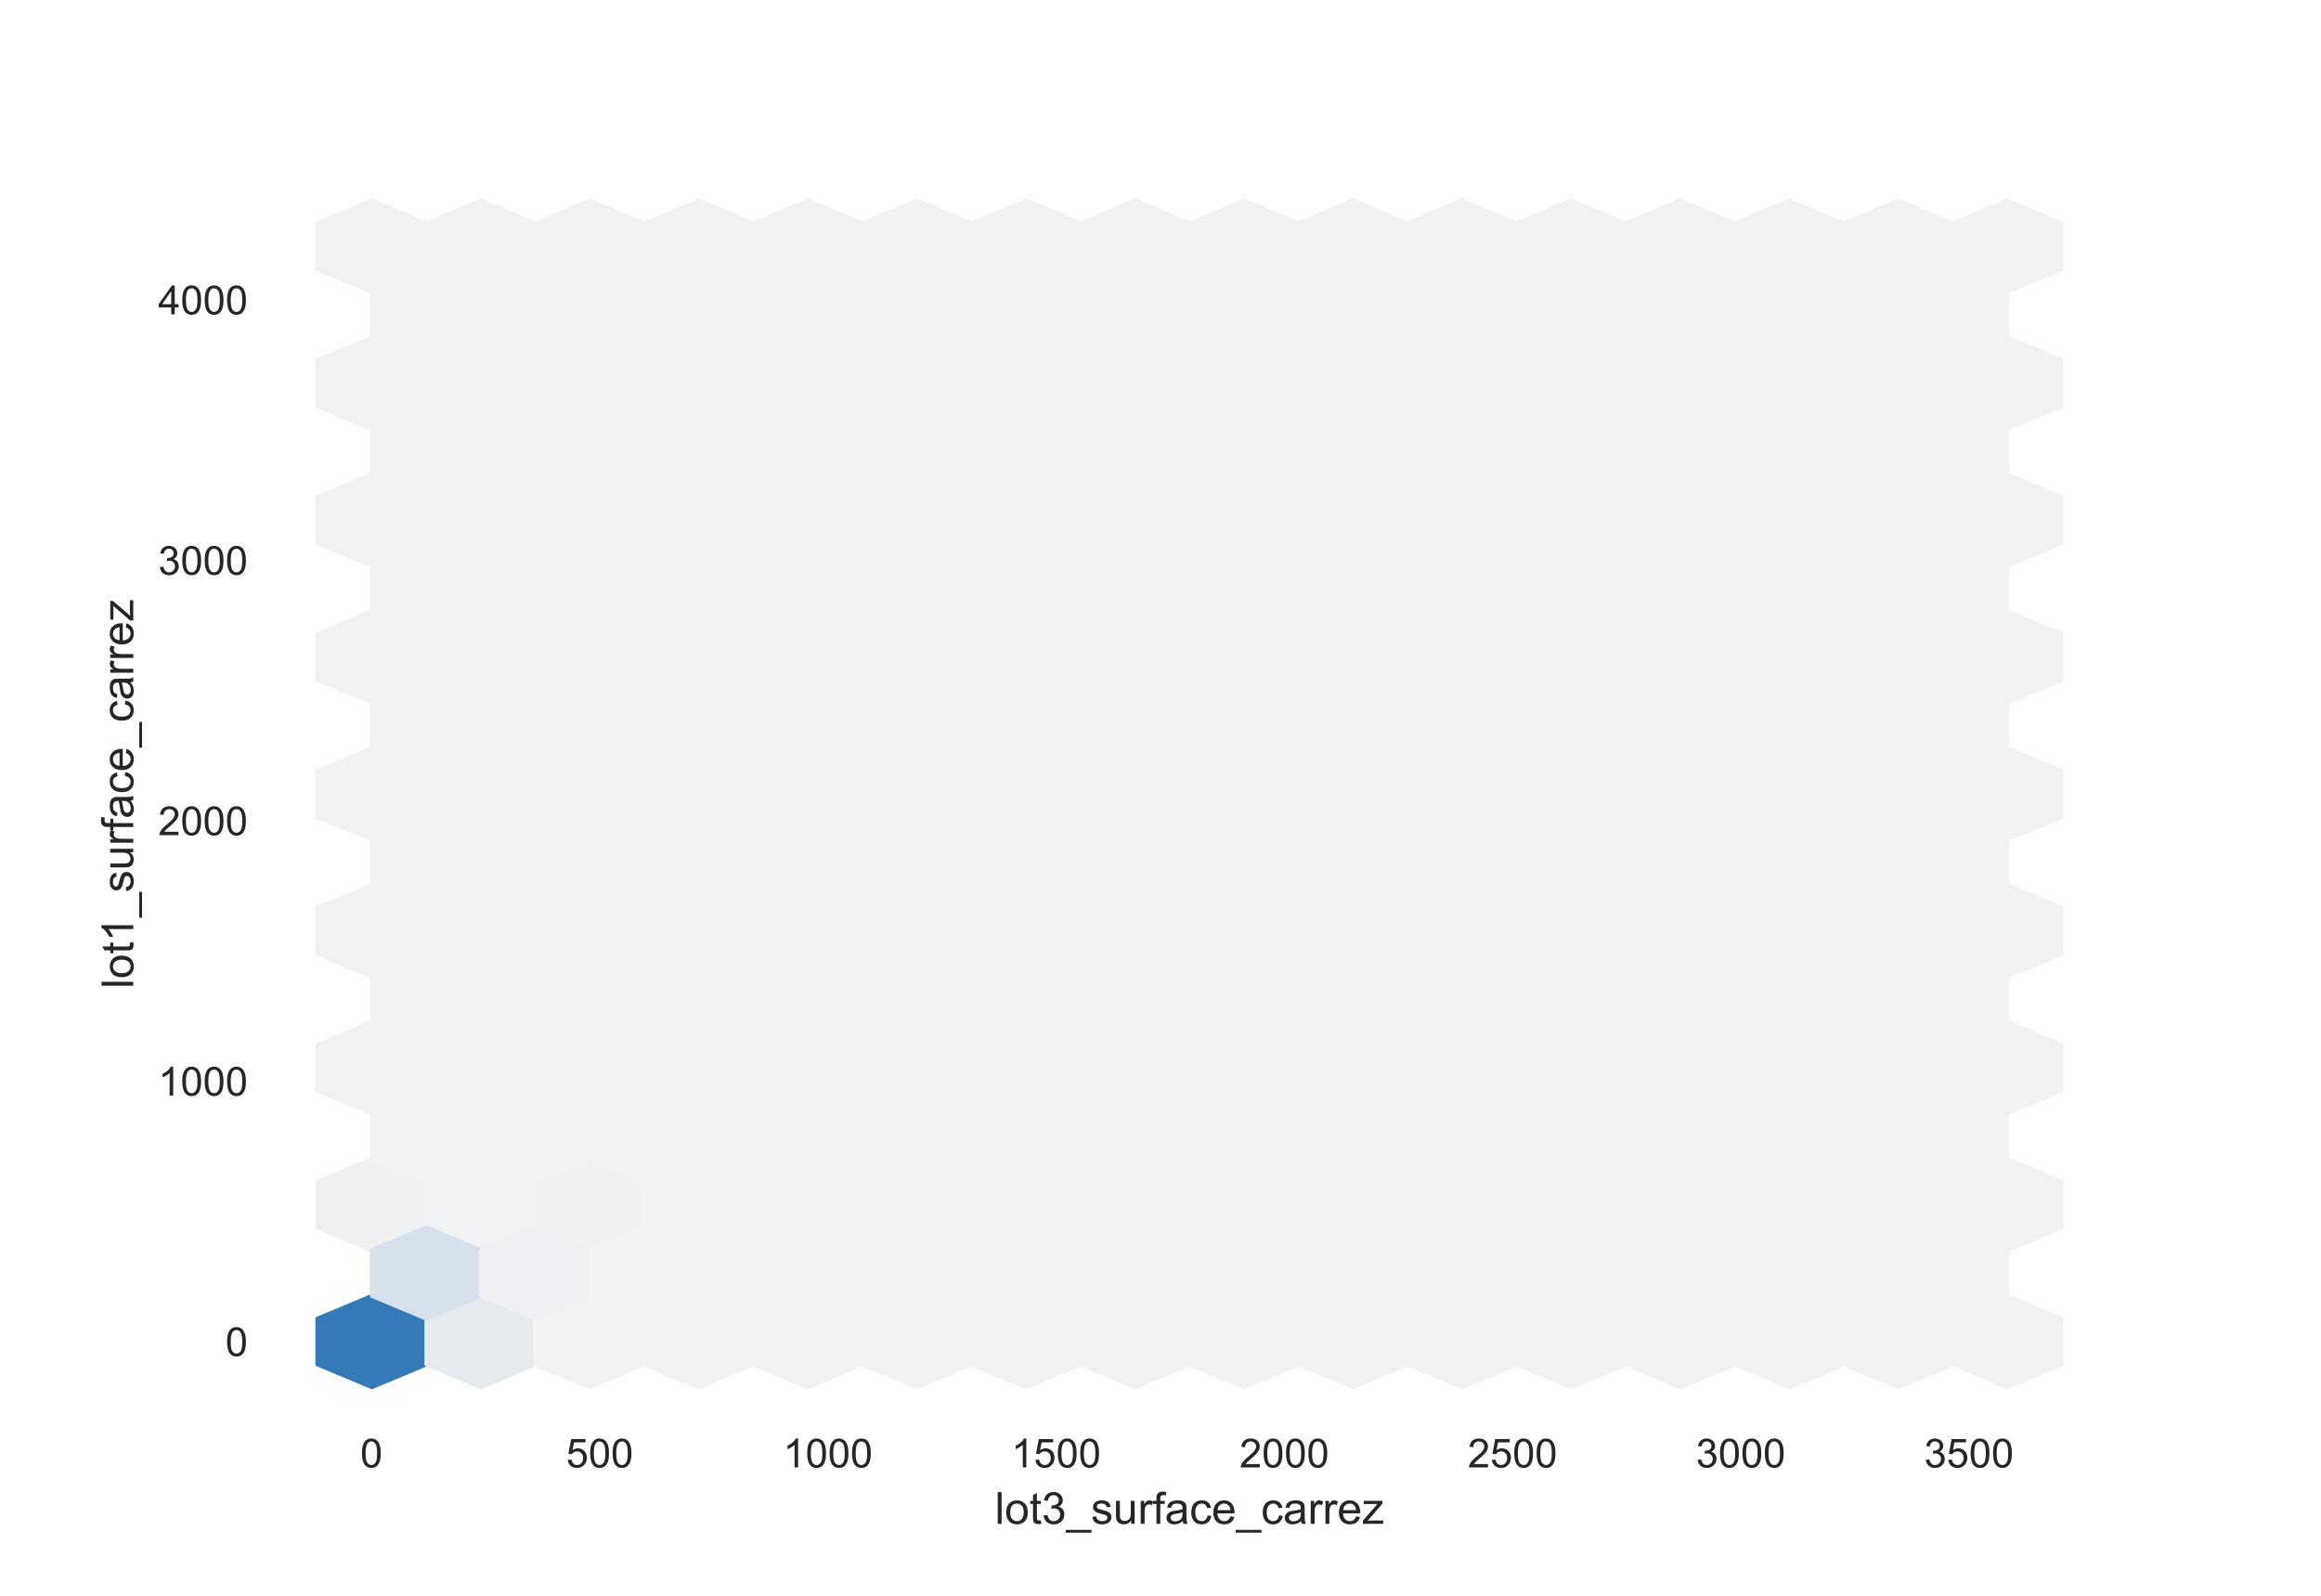 <?xml version="1.0" encoding="utf-8" standalone="no"?>
<!DOCTYPE svg PUBLIC "-//W3C//DTD SVG 1.1//EN"
  "http://www.w3.org/Graphics/SVG/1.1/DTD/svg11.dtd">
<!-- Created with matplotlib (https://matplotlib.org/) -->
<svg height="396pt" version="1.1" viewBox="0 0 576 396" width="576pt" xmlns="http://www.w3.org/2000/svg" xmlns:xlink="http://www.w3.org/1999/xlink">
 <defs>
  <style type="text/css">*{stroke-linecap:butt;stroke-linejoin:round;}</style>
 </defs>
 <g id="figure_1">
  <g id="patch_1">
   <path d="M 0 396 
L 576 396 
L 576 0 
L 0 0 
z
" style="fill:#ffffff;"/>
  </g>
  <g id="axes_1">
   <g id="patch_2">
    <path d="M 72 346.5 
L 518.4 346.5 
L 518.4 47.52 
L 72 47.52 
z
" style="fill:#ffffff;"/>
   </g>
   <g id="matplotlib.axis_1">
    <g id="xtick_1">
     <g id="text_1">
      <!-- 0 -->
      <g style="fill:#262626;" transform="translate(89.414 364.158)scale(0.1 -0.1)">
       <defs>
        <path d="M 4.156 35.297 
Q 4.156 48 6.766 55.734 
Q 9.375 63.484 14.516 67.672 
Q 19.672 71.875 27.484 71.875 
Q 33.25 71.875 37.594 69.547 
Q 41.938 67.234 44.766 62.859 
Q 47.609 58.5 49.219 52.219 
Q 50.828 45.953 50.828 35.297 
Q 50.828 22.703 48.234 14.969 
Q 45.656 7.234 40.5 3 
Q 35.359 -1.219 27.484 -1.219 
Q 17.141 -1.219 11.234 6.203 
Q 4.156 15.141 4.156 35.297 
z
M 13.188 35.297 
Q 13.188 17.672 17.312 11.828 
Q 21.438 6 27.484 6 
Q 33.547 6 37.672 11.859 
Q 41.797 17.719 41.797 35.297 
Q 41.797 52.984 37.672 58.781 
Q 33.547 64.594 27.391 64.594 
Q 21.344 64.594 17.719 59.469 
Q 13.188 52.938 13.188 35.297 
z
" id="ArialMT-48"/>
       </defs>
       <use xlink:href="#ArialMT-48"/>
      </g>
     </g>
    </g>
    <g id="xtick_2">
     <g id="text_2">
      <!-- 500 -->
      <g style="fill:#262626;" transform="translate(140.488 364.158)scale(0.1 -0.1)">
       <defs>
        <path d="M 4.156 18.75 
L 13.375 19.531 
Q 14.406 12.797 18.141 9.391 
Q 21.875 6 27.156 6 
Q 33.5 6 37.891 10.781 
Q 42.281 15.578 42.281 23.484 
Q 42.281 31 38.062 35.344 
Q 33.844 39.703 27 39.703 
Q 22.75 39.703 19.328 37.766 
Q 15.922 35.844 13.969 32.766 
L 5.719 33.844 
L 12.641 70.609 
L 48.25 70.609 
L 48.25 62.203 
L 19.672 62.203 
L 15.828 42.969 
Q 22.266 47.469 29.344 47.469 
Q 38.719 47.469 45.156 40.969 
Q 51.609 34.469 51.609 24.266 
Q 51.609 14.547 45.953 7.469 
Q 39.062 -1.219 27.156 -1.219 
Q 17.391 -1.219 11.203 4.25 
Q 5.031 9.719 4.156 18.75 
z
" id="ArialMT-53"/>
       </defs>
       <use xlink:href="#ArialMT-53"/>
       <use x="55.615" xlink:href="#ArialMT-48"/>
       <use x="111.23" xlink:href="#ArialMT-48"/>
      </g>
     </g>
    </g>
    <g id="xtick_3">
     <g id="text_3">
      <!-- 1000 -->
      <g style="fill:#262626;" transform="translate(194.342 364.158)scale(0.1 -0.1)">
       <defs>
        <path d="M 37.25 0 
L 28.469 0 
L 28.469 56 
Q 25.297 52.984 20.141 49.953 
Q 14.984 46.922 10.891 45.406 
L 10.891 53.906 
Q 18.266 57.375 23.781 62.297 
Q 29.297 67.234 31.594 71.875 
L 37.25 71.875 
z
" id="ArialMT-49"/>
       </defs>
       <use xlink:href="#ArialMT-49"/>
       <use x="55.615" xlink:href="#ArialMT-48"/>
       <use x="111.23" xlink:href="#ArialMT-48"/>
       <use x="166.846" xlink:href="#ArialMT-48"/>
      </g>
     </g>
    </g>
    <g id="xtick_4">
     <g id="text_4">
      <!-- 1500 -->
      <g style="fill:#262626;" transform="translate(250.976 364.158)scale(0.1 -0.1)">
       <use xlink:href="#ArialMT-49"/>
       <use x="55.615" xlink:href="#ArialMT-53"/>
       <use x="111.23" xlink:href="#ArialMT-48"/>
       <use x="166.846" xlink:href="#ArialMT-48"/>
      </g>
     </g>
    </g>
    <g id="xtick_5">
     <g id="text_5">
      <!-- 2000 -->
      <g style="fill:#262626;" transform="translate(307.61 364.158)scale(0.1 -0.1)">
       <defs>
        <path d="M 50.344 8.453 
L 50.344 0 
L 3.031 0 
Q 2.938 3.172 4.047 6.109 
Q 5.859 10.938 9.828 15.625 
Q 13.812 20.312 21.344 26.469 
Q 33.016 36.031 37.109 41.625 
Q 41.219 47.219 41.219 52.203 
Q 41.219 57.422 37.469 61 
Q 33.734 64.594 27.734 64.594 
Q 21.391 64.594 17.578 60.781 
Q 13.766 56.984 13.719 50.25 
L 4.688 51.172 
Q 5.609 61.281 11.656 66.578 
Q 17.719 71.875 27.938 71.875 
Q 38.234 71.875 44.234 66.156 
Q 50.25 60.453 50.25 52 
Q 50.25 47.703 48.484 43.547 
Q 46.734 39.406 42.656 34.812 
Q 38.578 30.219 29.109 22.219 
Q 21.188 15.578 18.938 13.203 
Q 16.703 10.844 15.234 8.453 
z
" id="ArialMT-50"/>
       </defs>
       <use xlink:href="#ArialMT-50"/>
       <use x="55.615" xlink:href="#ArialMT-48"/>
       <use x="111.23" xlink:href="#ArialMT-48"/>
       <use x="166.846" xlink:href="#ArialMT-48"/>
      </g>
     </g>
    </g>
    <g id="xtick_6">
     <g id="text_6">
      <!-- 2500 -->
      <g style="fill:#262626;" transform="translate(364.245 364.158)scale(0.1 -0.1)">
       <use xlink:href="#ArialMT-50"/>
       <use x="55.615" xlink:href="#ArialMT-53"/>
       <use x="111.23" xlink:href="#ArialMT-48"/>
       <use x="166.846" xlink:href="#ArialMT-48"/>
      </g>
     </g>
    </g>
    <g id="xtick_7">
     <g id="text_7">
      <!-- 3000 -->
      <g style="fill:#262626;" transform="translate(420.879 364.158)scale(0.1 -0.1)">
       <defs>
        <path d="M 4.203 18.891 
L 12.984 20.062 
Q 14.5 12.594 18.141 9.297 
Q 21.781 6 27 6 
Q 33.203 6 37.469 10.297 
Q 41.75 14.594 41.75 20.953 
Q 41.75 27 37.797 30.922 
Q 33.844 34.859 27.734 34.859 
Q 25.25 34.859 21.531 33.891 
L 22.516 41.609 
Q 23.391 41.5 23.922 41.5 
Q 29.547 41.5 34.031 44.422 
Q 38.531 47.359 38.531 53.469 
Q 38.531 58.297 35.25 61.469 
Q 31.984 64.656 26.812 64.656 
Q 21.688 64.656 18.266 61.422 
Q 14.844 58.203 13.875 51.766 
L 5.078 53.328 
Q 6.688 62.156 12.391 67.016 
Q 18.109 71.875 26.609 71.875 
Q 32.469 71.875 37.391 69.359 
Q 42.328 66.844 44.938 62.5 
Q 47.562 58.156 47.562 53.266 
Q 47.562 48.641 45.062 44.828 
Q 42.578 41.016 37.703 38.766 
Q 44.047 37.312 47.562 32.688 
Q 51.078 28.078 51.078 21.141 
Q 51.078 11.766 44.234 5.25 
Q 37.406 -1.266 26.953 -1.266 
Q 17.531 -1.266 11.297 4.344 
Q 5.078 9.969 4.203 18.891 
z
" id="ArialMT-51"/>
       </defs>
       <use xlink:href="#ArialMT-51"/>
       <use x="55.615" xlink:href="#ArialMT-48"/>
       <use x="111.23" xlink:href="#ArialMT-48"/>
       <use x="166.846" xlink:href="#ArialMT-48"/>
      </g>
     </g>
    </g>
    <g id="xtick_8">
     <g id="text_8">
      <!-- 3500 -->
      <g style="fill:#262626;" transform="translate(477.513 364.158)scale(0.1 -0.1)">
       <use xlink:href="#ArialMT-51"/>
       <use x="55.615" xlink:href="#ArialMT-53"/>
       <use x="111.23" xlink:href="#ArialMT-48"/>
       <use x="166.846" xlink:href="#ArialMT-48"/>
      </g>
     </g>
    </g>
    <g id="text_9">
     <!-- lot3_surface_carrez -->
     <g style="fill:#262626;" transform="translate(246.901 378.153)scale(0.11 -0.11)">
      <defs>
       <path d="M 6.391 0 
L 6.391 71.578 
L 15.188 71.578 
L 15.188 0 
z
" id="ArialMT-108"/>
       <path d="M 3.328 25.922 
Q 3.328 40.328 11.328 47.266 
Q 18.016 53.031 27.641 53.031 
Q 38.328 53.031 45.109 46.016 
Q 51.906 39.016 51.906 26.656 
Q 51.906 16.656 48.906 10.906 
Q 45.906 5.172 40.156 2 
Q 34.422 -1.172 27.641 -1.172 
Q 16.75 -1.172 10.031 5.812 
Q 3.328 12.797 3.328 25.922 
z
M 12.359 25.922 
Q 12.359 15.969 16.703 11.016 
Q 21.047 6.062 27.641 6.062 
Q 34.188 6.062 38.531 11.031 
Q 42.875 16.016 42.875 26.219 
Q 42.875 35.844 38.5 40.797 
Q 34.125 45.75 27.641 45.75 
Q 21.047 45.75 16.703 40.812 
Q 12.359 35.891 12.359 25.922 
z
" id="ArialMT-111"/>
       <path d="M 25.781 7.859 
L 27.047 0.094 
Q 23.344 -0.688 20.406 -0.688 
Q 15.625 -0.688 12.984 0.828 
Q 10.359 2.344 9.281 4.812 
Q 8.203 7.281 8.203 15.188 
L 8.203 45.016 
L 1.766 45.016 
L 1.766 51.859 
L 8.203 51.859 
L 8.203 64.703 
L 16.938 69.969 
L 16.938 51.859 
L 25.781 51.859 
L 25.781 45.016 
L 16.938 45.016 
L 16.938 14.703 
Q 16.938 10.938 17.406 9.859 
Q 17.875 8.797 18.922 8.156 
Q 19.969 7.516 21.922 7.516 
Q 23.391 7.516 25.781 7.859 
z
" id="ArialMT-116"/>
       <path d="M -1.516 -19.875 
L -1.516 -13.531 
L 56.734 -13.531 
L 56.734 -19.875 
z
" id="ArialMT-95"/>
       <path d="M 3.078 15.484 
L 11.766 16.844 
Q 12.5 11.625 15.844 8.844 
Q 19.188 6.062 25.203 6.062 
Q 31.25 6.062 34.172 8.516 
Q 37.109 10.984 37.109 14.312 
Q 37.109 17.281 34.516 19 
Q 32.719 20.172 25.531 21.969 
Q 15.875 24.422 12.141 26.203 
Q 8.406 27.984 6.469 31.125 
Q 4.547 34.281 4.547 38.094 
Q 4.547 41.547 6.125 44.5 
Q 7.719 47.469 10.453 49.422 
Q 12.5 50.922 16.031 51.969 
Q 19.578 53.031 23.641 53.031 
Q 29.734 53.031 34.344 51.266 
Q 38.969 49.516 41.156 46.5 
Q 43.359 43.5 44.188 38.484 
L 35.594 37.312 
Q 35.016 41.312 32.203 43.547 
Q 29.391 45.797 24.266 45.797 
Q 18.219 45.797 15.625 43.797 
Q 13.031 41.797 13.031 39.109 
Q 13.031 37.406 14.109 36.031 
Q 15.188 34.625 17.484 33.688 
Q 18.797 33.203 25.25 31.453 
Q 34.578 28.953 38.25 27.359 
Q 41.938 25.781 44.031 22.75 
Q 46.141 19.734 46.141 15.234 
Q 46.141 10.844 43.578 6.953 
Q 41.016 3.078 36.172 0.953 
Q 31.344 -1.172 25.25 -1.172 
Q 15.141 -1.172 9.844 3.031 
Q 4.547 7.234 3.078 15.484 
z
" id="ArialMT-115"/>
       <path d="M 40.578 0 
L 40.578 7.625 
Q 34.516 -1.172 24.125 -1.172 
Q 19.531 -1.172 15.547 0.578 
Q 11.578 2.344 9.641 5 
Q 7.719 7.672 6.938 11.531 
Q 6.391 14.109 6.391 19.734 
L 6.391 51.859 
L 15.188 51.859 
L 15.188 23.094 
Q 15.188 16.219 15.719 13.812 
Q 16.547 10.359 19.234 8.375 
Q 21.922 6.391 25.875 6.391 
Q 29.828 6.391 33.297 8.422 
Q 36.766 10.453 38.203 13.938 
Q 39.656 17.438 39.656 24.078 
L 39.656 51.859 
L 48.438 51.859 
L 48.438 0 
z
" id="ArialMT-117"/>
       <path d="M 6.5 0 
L 6.5 51.859 
L 14.406 51.859 
L 14.406 44 
Q 17.438 49.516 20 51.266 
Q 22.562 53.031 25.641 53.031 
Q 30.078 53.031 34.672 50.203 
L 31.641 42.047 
Q 28.422 43.953 25.203 43.953 
Q 22.312 43.953 20.016 42.219 
Q 17.719 40.484 16.75 37.406 
Q 15.281 32.719 15.281 27.156 
L 15.281 0 
z
" id="ArialMT-114"/>
       <path d="M 8.688 0 
L 8.688 45.016 
L 0.922 45.016 
L 0.922 51.859 
L 8.688 51.859 
L 8.688 57.375 
Q 8.688 62.594 9.625 65.141 
Q 10.891 68.562 14.078 70.672 
Q 17.281 72.797 23.047 72.797 
Q 26.766 72.797 31.25 71.922 
L 29.938 64.266 
Q 27.203 64.75 24.75 64.75 
Q 20.75 64.75 19.094 63.031 
Q 17.438 61.328 17.438 56.641 
L 17.438 51.859 
L 27.547 51.859 
L 27.547 45.016 
L 17.438 45.016 
L 17.438 0 
z
" id="ArialMT-102"/>
       <path d="M 40.438 6.391 
Q 35.547 2.25 31.031 0.531 
Q 26.516 -1.172 21.344 -1.172 
Q 12.797 -1.172 8.203 3 
Q 3.609 7.172 3.609 13.672 
Q 3.609 17.484 5.344 20.625 
Q 7.078 23.781 9.891 25.688 
Q 12.703 27.594 16.219 28.562 
Q 18.797 29.25 24.031 29.891 
Q 34.672 31.156 39.703 32.906 
Q 39.75 34.719 39.75 35.203 
Q 39.75 40.578 37.25 42.781 
Q 33.891 45.75 27.25 45.75 
Q 21.047 45.75 18.094 43.578 
Q 15.141 41.406 13.719 35.891 
L 5.125 37.062 
Q 6.297 42.578 8.984 45.969 
Q 11.672 49.359 16.75 51.188 
Q 21.828 53.031 28.516 53.031 
Q 35.156 53.031 39.297 51.469 
Q 43.453 49.906 45.406 47.531 
Q 47.359 45.172 48.141 41.547 
Q 48.578 39.312 48.578 33.453 
L 48.578 21.734 
Q 48.578 9.469 49.141 6.219 
Q 49.703 2.984 51.375 0 
L 42.188 0 
Q 40.828 2.734 40.438 6.391 
z
M 39.703 26.031 
Q 34.906 24.078 25.344 22.703 
Q 19.922 21.922 17.672 20.938 
Q 15.438 19.969 14.203 18.094 
Q 12.984 16.219 12.984 13.922 
Q 12.984 10.406 15.641 8.062 
Q 18.312 5.719 23.438 5.719 
Q 28.516 5.719 32.469 7.938 
Q 36.422 10.156 38.281 14.016 
Q 39.703 17 39.703 22.797 
z
" id="ArialMT-97"/>
       <path d="M 40.438 19 
L 49.078 17.875 
Q 47.656 8.938 41.812 3.875 
Q 35.984 -1.172 27.484 -1.172 
Q 16.844 -1.172 10.375 5.781 
Q 3.906 12.75 3.906 25.734 
Q 3.906 34.125 6.688 40.422 
Q 9.469 46.734 15.156 49.875 
Q 20.844 53.031 27.547 53.031 
Q 35.984 53.031 41.359 48.75 
Q 46.734 44.484 48.25 36.625 
L 39.703 35.297 
Q 38.484 40.531 35.375 43.156 
Q 32.281 45.797 27.875 45.797 
Q 21.234 45.797 17.078 41.031 
Q 12.938 36.281 12.938 25.984 
Q 12.938 15.531 16.938 10.797 
Q 20.953 6.062 27.391 6.062 
Q 32.562 6.062 36.031 9.234 
Q 39.5 12.406 40.438 19 
z
" id="ArialMT-99"/>
       <path d="M 42.094 16.703 
L 51.172 15.578 
Q 49.031 7.625 43.219 3.219 
Q 37.406 -1.172 28.375 -1.172 
Q 17 -1.172 10.328 5.828 
Q 3.656 12.844 3.656 25.484 
Q 3.656 38.578 10.391 45.797 
Q 17.141 53.031 27.875 53.031 
Q 38.281 53.031 44.875 45.953 
Q 51.469 38.875 51.469 26.031 
Q 51.469 25.25 51.422 23.688 
L 12.75 23.688 
Q 13.234 15.141 17.578 10.594 
Q 21.922 6.062 28.422 6.062 
Q 33.25 6.062 36.672 8.594 
Q 40.094 11.141 42.094 16.703 
z
M 13.234 30.906 
L 42.188 30.906 
Q 41.609 37.453 38.875 40.719 
Q 34.672 45.797 27.984 45.797 
Q 21.922 45.797 17.797 41.75 
Q 13.672 37.703 13.234 30.906 
z
" id="ArialMT-101"/>
       <path d="M 1.953 0 
L 1.953 7.125 
L 34.969 45.016 
Q 29.344 44.734 25.047 44.734 
L 3.906 44.734 
L 3.906 51.859 
L 46.297 51.859 
L 46.297 46.047 
L 18.219 13.141 
L 12.797 7.125 
Q 18.703 7.562 23.875 7.562 
L 47.859 7.562 
L 47.859 0 
z
" id="ArialMT-122"/>
      </defs>
      <use xlink:href="#ArialMT-108"/>
      <use x="22.217" xlink:href="#ArialMT-111"/>
      <use x="77.832" xlink:href="#ArialMT-116"/>
      <use x="105.615" xlink:href="#ArialMT-51"/>
      <use x="161.23" xlink:href="#ArialMT-95"/>
      <use x="216.846" xlink:href="#ArialMT-115"/>
      <use x="266.846" xlink:href="#ArialMT-117"/>
      <use x="322.461" xlink:href="#ArialMT-114"/>
      <use x="355.762" xlink:href="#ArialMT-102"/>
      <use x="383.545" xlink:href="#ArialMT-97"/>
      <use x="439.16" xlink:href="#ArialMT-99"/>
      <use x="489.16" xlink:href="#ArialMT-101"/>
      <use x="544.775" xlink:href="#ArialMT-95"/>
      <use x="600.391" xlink:href="#ArialMT-99"/>
      <use x="650.391" xlink:href="#ArialMT-97"/>
      <use x="706.006" xlink:href="#ArialMT-114"/>
      <use x="739.307" xlink:href="#ArialMT-114"/>
      <use x="772.607" xlink:href="#ArialMT-101"/>
      <use x="828.223" xlink:href="#ArialMT-122"/>
     </g>
    </g>
   </g>
   <g id="matplotlib.axis_2">
    <g id="ytick_1">
     <g id="text_10">
      <!-- 0 -->
      <g style="fill:#262626;" transform="translate(55.939 336.512)scale(0.1 -0.1)">
       <use xlink:href="#ArialMT-48"/>
      </g>
     </g>
    </g>
    <g id="ytick_2">
     <g id="text_11">
      <!-- 1000 -->
      <g style="fill:#262626;" transform="translate(39.256 271.885)scale(0.1 -0.1)">
       <use xlink:href="#ArialMT-49"/>
       <use x="55.615" xlink:href="#ArialMT-48"/>
       <use x="111.23" xlink:href="#ArialMT-48"/>
       <use x="166.846" xlink:href="#ArialMT-48"/>
      </g>
     </g>
    </g>
    <g id="ytick_3">
     <g id="text_12">
      <!-- 2000 -->
      <g style="fill:#262626;" transform="translate(39.256 207.257)scale(0.1 -0.1)">
       <use xlink:href="#ArialMT-50"/>
       <use x="55.615" xlink:href="#ArialMT-48"/>
       <use x="111.23" xlink:href="#ArialMT-48"/>
       <use x="166.846" xlink:href="#ArialMT-48"/>
      </g>
     </g>
    </g>
    <g id="ytick_4">
     <g id="text_13">
      <!-- 3000 -->
      <g style="fill:#262626;" transform="translate(39.256 142.63)scale(0.1 -0.1)">
       <use xlink:href="#ArialMT-51"/>
       <use x="55.615" xlink:href="#ArialMT-48"/>
       <use x="111.23" xlink:href="#ArialMT-48"/>
       <use x="166.846" xlink:href="#ArialMT-48"/>
      </g>
     </g>
    </g>
    <g id="ytick_5">
     <g id="text_14">
      <!-- 4000 -->
      <g style="fill:#262626;" transform="translate(39.256 78.002)scale(0.1 -0.1)">
       <defs>
        <path d="M 32.328 0 
L 32.328 17.141 
L 1.266 17.141 
L 1.266 25.203 
L 33.938 71.578 
L 41.109 71.578 
L 41.109 25.203 
L 50.781 25.203 
L 50.781 17.141 
L 41.109 17.141 
L 41.109 0 
z
M 32.328 25.203 
L 32.328 57.469 
L 9.906 25.203 
z
" id="ArialMT-52"/>
       </defs>
       <use xlink:href="#ArialMT-52"/>
       <use x="55.615" xlink:href="#ArialMT-48"/>
       <use x="111.23" xlink:href="#ArialMT-48"/>
       <use x="166.846" xlink:href="#ArialMT-48"/>
      </g>
     </g>
    </g>
    <g id="text_15">
     <!-- lot1_surface_carrez -->
     <g style="fill:#262626;" transform="translate(33.07 245.309)rotate(-90)scale(0.11 -0.11)">
      <use xlink:href="#ArialMT-108"/>
      <use x="22.217" xlink:href="#ArialMT-111"/>
      <use x="77.832" xlink:href="#ArialMT-116"/>
      <use x="105.615" xlink:href="#ArialMT-49"/>
      <use x="161.23" xlink:href="#ArialMT-95"/>
      <use x="216.846" xlink:href="#ArialMT-115"/>
      <use x="266.846" xlink:href="#ArialMT-117"/>
      <use x="322.461" xlink:href="#ArialMT-114"/>
      <use x="355.762" xlink:href="#ArialMT-102"/>
      <use x="383.545" xlink:href="#ArialMT-97"/>
      <use x="439.16" xlink:href="#ArialMT-99"/>
      <use x="489.16" xlink:href="#ArialMT-101"/>
      <use x="544.775" xlink:href="#ArialMT-95"/>
      <use x="600.391" xlink:href="#ArialMT-99"/>
      <use x="650.391" xlink:href="#ArialMT-97"/>
      <use x="706.006" xlink:href="#ArialMT-114"/>
      <use x="739.307" xlink:href="#ArialMT-114"/>
      <use x="772.607" xlink:href="#ArialMT-101"/>
      <use x="828.223" xlink:href="#ArialMT-122"/>
     </g>
    </g>
   </g>
   <g id="PolyCollection_1">
    <defs>
     <path d="M 105.722 -57.404 
L 105.722 -68.729 
L 92.195 -74.392 
L 78.667 -68.729 
L 78.667 -57.404 
L 92.195 -51.742 
z
" id="C0_0_facc89efe8"/>
    </defs>
    <g clip-path="url(#pd9beb63b00)">
     <use style="fill:#337ab7;stroke:#337ab7;" x="0.096" xlink:href="#C0_0_facc89efe8" y="395.977"/>
    </g>
    <g clip-path="url(#pd9beb63b00)">
     <use style="fill:#eef0f2;stroke:#eef0f2;" x="0.096" xlink:href="#C0_0_facc89efe8" y="362.002"/>
    </g>
    <g clip-path="url(#pd9beb63b00)">
     <use style="fill:#f0f1f2;stroke:#f0f1f2;" x="0.096" xlink:href="#C0_0_facc89efe8" y="328.027"/>
    </g>
    <g clip-path="url(#pd9beb63b00)">
     <use style="fill:#f0f1f2;stroke:#f0f1f2;" x="0.096" xlink:href="#C0_0_facc89efe8" y="294.052"/>
    </g>
    <g clip-path="url(#pd9beb63b00)">
     <use style="fill:#f0f1f2;stroke:#f0f1f2;" x="0.096" xlink:href="#C0_0_facc89efe8" y="260.077"/>
    </g>
    <g clip-path="url(#pd9beb63b00)">
     <use style="fill:#f0f1f2;stroke:#f0f1f2;" x="0.096" xlink:href="#C0_0_facc89efe8" y="226.102"/>
    </g>
    <g clip-path="url(#pd9beb63b00)">
     <use style="fill:#f0f1f2;stroke:#f0f1f2;" x="0.096" xlink:href="#C0_0_facc89efe8" y="192.127"/>
    </g>
    <g clip-path="url(#pd9beb63b00)">
     <use style="fill:#f0f1f2;stroke:#f0f1f2;" x="0.096" xlink:href="#C0_0_facc89efe8" y="158.152"/>
    </g>
    <g clip-path="url(#pd9beb63b00)">
     <use style="fill:#f0f1f2;stroke:#f0f1f2;" x="0.096" xlink:href="#C0_0_facc89efe8" y="124.177"/>
    </g>
    <g clip-path="url(#pd9beb63b00)">
     <use style="fill:#e5eaef;stroke:#e5eaef;" x="27.151" xlink:href="#C0_0_facc89efe8" y="395.977"/>
    </g>
    <g clip-path="url(#pd9beb63b00)">
     <use style="fill:#f0f1f2;stroke:#f0f1f2;" x="27.151" xlink:href="#C0_0_facc89efe8" y="362.002"/>
    </g>
    <g clip-path="url(#pd9beb63b00)">
     <use style="fill:#f0f1f2;stroke:#f0f1f2;" x="27.151" xlink:href="#C0_0_facc89efe8" y="328.027"/>
    </g>
    <g clip-path="url(#pd9beb63b00)">
     <use style="fill:#f0f1f2;stroke:#f0f1f2;" x="27.151" xlink:href="#C0_0_facc89efe8" y="294.052"/>
    </g>
    <g clip-path="url(#pd9beb63b00)">
     <use style="fill:#f0f1f2;stroke:#f0f1f2;" x="27.151" xlink:href="#C0_0_facc89efe8" y="260.077"/>
    </g>
    <g clip-path="url(#pd9beb63b00)">
     <use style="fill:#f0f1f2;stroke:#f0f1f2;" x="27.151" xlink:href="#C0_0_facc89efe8" y="226.102"/>
    </g>
    <g clip-path="url(#pd9beb63b00)">
     <use style="fill:#f0f1f2;stroke:#f0f1f2;" x="27.151" xlink:href="#C0_0_facc89efe8" y="192.127"/>
    </g>
    <g clip-path="url(#pd9beb63b00)">
     <use style="fill:#f0f1f2;stroke:#f0f1f2;" x="27.151" xlink:href="#C0_0_facc89efe8" y="158.152"/>
    </g>
    <g clip-path="url(#pd9beb63b00)">
     <use style="fill:#f0f1f2;stroke:#f0f1f2;" x="27.151" xlink:href="#C0_0_facc89efe8" y="124.177"/>
    </g>
    <g clip-path="url(#pd9beb63b00)">
     <use style="fill:#f0f1f2;stroke:#f0f1f2;" x="54.205" xlink:href="#C0_0_facc89efe8" y="395.977"/>
    </g>
    <g clip-path="url(#pd9beb63b00)">
     <use style="fill:#eff0f2;stroke:#eff0f2;" x="54.205" xlink:href="#C0_0_facc89efe8" y="362.002"/>
    </g>
    <g clip-path="url(#pd9beb63b00)">
     <use style="fill:#f0f1f2;stroke:#f0f1f2;" x="54.205" xlink:href="#C0_0_facc89efe8" y="328.027"/>
    </g>
    <g clip-path="url(#pd9beb63b00)">
     <use style="fill:#f0f1f2;stroke:#f0f1f2;" x="54.205" xlink:href="#C0_0_facc89efe8" y="294.052"/>
    </g>
    <g clip-path="url(#pd9beb63b00)">
     <use style="fill:#f0f1f2;stroke:#f0f1f2;" x="54.205" xlink:href="#C0_0_facc89efe8" y="260.077"/>
    </g>
    <g clip-path="url(#pd9beb63b00)">
     <use style="fill:#f0f1f2;stroke:#f0f1f2;" x="54.205" xlink:href="#C0_0_facc89efe8" y="226.102"/>
    </g>
    <g clip-path="url(#pd9beb63b00)">
     <use style="fill:#f0f1f2;stroke:#f0f1f2;" x="54.205" xlink:href="#C0_0_facc89efe8" y="192.127"/>
    </g>
    <g clip-path="url(#pd9beb63b00)">
     <use style="fill:#f0f1f2;stroke:#f0f1f2;" x="54.205" xlink:href="#C0_0_facc89efe8" y="158.152"/>
    </g>
    <g clip-path="url(#pd9beb63b00)">
     <use style="fill:#f0f1f2;stroke:#f0f1f2;" x="54.205" xlink:href="#C0_0_facc89efe8" y="124.177"/>
    </g>
    <g clip-path="url(#pd9beb63b00)">
     <use style="fill:#f0f1f2;stroke:#f0f1f2;" x="81.26" xlink:href="#C0_0_facc89efe8" y="395.977"/>
    </g>
    <g clip-path="url(#pd9beb63b00)">
     <use style="fill:#f0f1f2;stroke:#f0f1f2;" x="81.26" xlink:href="#C0_0_facc89efe8" y="362.002"/>
    </g>
    <g clip-path="url(#pd9beb63b00)">
     <use style="fill:#f0f1f2;stroke:#f0f1f2;" x="81.26" xlink:href="#C0_0_facc89efe8" y="328.027"/>
    </g>
    <g clip-path="url(#pd9beb63b00)">
     <use style="fill:#f0f1f2;stroke:#f0f1f2;" x="81.26" xlink:href="#C0_0_facc89efe8" y="294.052"/>
    </g>
    <g clip-path="url(#pd9beb63b00)">
     <use style="fill:#f0f1f2;stroke:#f0f1f2;" x="81.26" xlink:href="#C0_0_facc89efe8" y="260.077"/>
    </g>
    <g clip-path="url(#pd9beb63b00)">
     <use style="fill:#f0f1f2;stroke:#f0f1f2;" x="81.26" xlink:href="#C0_0_facc89efe8" y="226.102"/>
    </g>
    <g clip-path="url(#pd9beb63b00)">
     <use style="fill:#f0f1f2;stroke:#f0f1f2;" x="81.26" xlink:href="#C0_0_facc89efe8" y="192.127"/>
    </g>
    <g clip-path="url(#pd9beb63b00)">
     <use style="fill:#f0f1f2;stroke:#f0f1f2;" x="81.26" xlink:href="#C0_0_facc89efe8" y="158.152"/>
    </g>
    <g clip-path="url(#pd9beb63b00)">
     <use style="fill:#f0f1f2;stroke:#f0f1f2;" x="81.26" xlink:href="#C0_0_facc89efe8" y="124.177"/>
    </g>
    <g clip-path="url(#pd9beb63b00)">
     <use style="fill:#f0f1f2;stroke:#f0f1f2;" x="108.314" xlink:href="#C0_0_facc89efe8" y="395.977"/>
    </g>
    <g clip-path="url(#pd9beb63b00)">
     <use style="fill:#f0f1f2;stroke:#f0f1f2;" x="108.314" xlink:href="#C0_0_facc89efe8" y="362.002"/>
    </g>
    <g clip-path="url(#pd9beb63b00)">
     <use style="fill:#f0f1f2;stroke:#f0f1f2;" x="108.314" xlink:href="#C0_0_facc89efe8" y="328.027"/>
    </g>
    <g clip-path="url(#pd9beb63b00)">
     <use style="fill:#f0f1f2;stroke:#f0f1f2;" x="108.314" xlink:href="#C0_0_facc89efe8" y="294.052"/>
    </g>
    <g clip-path="url(#pd9beb63b00)">
     <use style="fill:#f0f1f2;stroke:#f0f1f2;" x="108.314" xlink:href="#C0_0_facc89efe8" y="260.077"/>
    </g>
    <g clip-path="url(#pd9beb63b00)">
     <use style="fill:#f0f1f2;stroke:#f0f1f2;" x="108.314" xlink:href="#C0_0_facc89efe8" y="226.102"/>
    </g>
    <g clip-path="url(#pd9beb63b00)">
     <use style="fill:#f0f1f2;stroke:#f0f1f2;" x="108.314" xlink:href="#C0_0_facc89efe8" y="192.127"/>
    </g>
    <g clip-path="url(#pd9beb63b00)">
     <use style="fill:#f0f1f2;stroke:#f0f1f2;" x="108.314" xlink:href="#C0_0_facc89efe8" y="158.152"/>
    </g>
    <g clip-path="url(#pd9beb63b00)">
     <use style="fill:#f0f1f2;stroke:#f0f1f2;" x="108.314" xlink:href="#C0_0_facc89efe8" y="124.177"/>
    </g>
    <g clip-path="url(#pd9beb63b00)">
     <use style="fill:#f0f1f2;stroke:#f0f1f2;" x="135.369" xlink:href="#C0_0_facc89efe8" y="395.977"/>
    </g>
    <g clip-path="url(#pd9beb63b00)">
     <use style="fill:#f0f1f2;stroke:#f0f1f2;" x="135.369" xlink:href="#C0_0_facc89efe8" y="362.002"/>
    </g>
    <g clip-path="url(#pd9beb63b00)">
     <use style="fill:#f0f1f2;stroke:#f0f1f2;" x="135.369" xlink:href="#C0_0_facc89efe8" y="328.027"/>
    </g>
    <g clip-path="url(#pd9beb63b00)">
     <use style="fill:#f0f1f2;stroke:#f0f1f2;" x="135.369" xlink:href="#C0_0_facc89efe8" y="294.052"/>
    </g>
    <g clip-path="url(#pd9beb63b00)">
     <use style="fill:#f0f1f2;stroke:#f0f1f2;" x="135.369" xlink:href="#C0_0_facc89efe8" y="260.077"/>
    </g>
    <g clip-path="url(#pd9beb63b00)">
     <use style="fill:#f0f1f2;stroke:#f0f1f2;" x="135.369" xlink:href="#C0_0_facc89efe8" y="226.102"/>
    </g>
    <g clip-path="url(#pd9beb63b00)">
     <use style="fill:#f0f1f2;stroke:#f0f1f2;" x="135.369" xlink:href="#C0_0_facc89efe8" y="192.127"/>
    </g>
    <g clip-path="url(#pd9beb63b00)">
     <use style="fill:#f0f1f2;stroke:#f0f1f2;" x="135.369" xlink:href="#C0_0_facc89efe8" y="158.152"/>
    </g>
    <g clip-path="url(#pd9beb63b00)">
     <use style="fill:#f0f1f2;stroke:#f0f1f2;" x="135.369" xlink:href="#C0_0_facc89efe8" y="124.177"/>
    </g>
    <g clip-path="url(#pd9beb63b00)">
     <use style="fill:#f0f1f2;stroke:#f0f1f2;" x="162.424" xlink:href="#C0_0_facc89efe8" y="395.977"/>
    </g>
    <g clip-path="url(#pd9beb63b00)">
     <use style="fill:#f0f1f2;stroke:#f0f1f2;" x="162.424" xlink:href="#C0_0_facc89efe8" y="362.002"/>
    </g>
    <g clip-path="url(#pd9beb63b00)">
     <use style="fill:#f0f1f2;stroke:#f0f1f2;" x="162.424" xlink:href="#C0_0_facc89efe8" y="328.027"/>
    </g>
    <g clip-path="url(#pd9beb63b00)">
     <use style="fill:#f0f1f2;stroke:#f0f1f2;" x="162.424" xlink:href="#C0_0_facc89efe8" y="294.052"/>
    </g>
    <g clip-path="url(#pd9beb63b00)">
     <use style="fill:#f0f1f2;stroke:#f0f1f2;" x="162.424" xlink:href="#C0_0_facc89efe8" y="260.077"/>
    </g>
    <g clip-path="url(#pd9beb63b00)">
     <use style="fill:#f0f1f2;stroke:#f0f1f2;" x="162.424" xlink:href="#C0_0_facc89efe8" y="226.102"/>
    </g>
    <g clip-path="url(#pd9beb63b00)">
     <use style="fill:#f0f1f2;stroke:#f0f1f2;" x="162.424" xlink:href="#C0_0_facc89efe8" y="192.127"/>
    </g>
    <g clip-path="url(#pd9beb63b00)">
     <use style="fill:#f0f1f2;stroke:#f0f1f2;" x="162.424" xlink:href="#C0_0_facc89efe8" y="158.152"/>
    </g>
    <g clip-path="url(#pd9beb63b00)">
     <use style="fill:#f0f1f2;stroke:#f0f1f2;" x="162.424" xlink:href="#C0_0_facc89efe8" y="124.177"/>
    </g>
    <g clip-path="url(#pd9beb63b00)">
     <use style="fill:#f0f1f2;stroke:#f0f1f2;" x="189.478" xlink:href="#C0_0_facc89efe8" y="395.977"/>
    </g>
    <g clip-path="url(#pd9beb63b00)">
     <use style="fill:#f0f1f2;stroke:#f0f1f2;" x="189.478" xlink:href="#C0_0_facc89efe8" y="362.002"/>
    </g>
    <g clip-path="url(#pd9beb63b00)">
     <use style="fill:#f0f1f2;stroke:#f0f1f2;" x="189.478" xlink:href="#C0_0_facc89efe8" y="328.027"/>
    </g>
    <g clip-path="url(#pd9beb63b00)">
     <use style="fill:#f0f1f2;stroke:#f0f1f2;" x="189.478" xlink:href="#C0_0_facc89efe8" y="294.052"/>
    </g>
    <g clip-path="url(#pd9beb63b00)">
     <use style="fill:#f0f1f2;stroke:#f0f1f2;" x="189.478" xlink:href="#C0_0_facc89efe8" y="260.077"/>
    </g>
    <g clip-path="url(#pd9beb63b00)">
     <use style="fill:#f0f1f2;stroke:#f0f1f2;" x="189.478" xlink:href="#C0_0_facc89efe8" y="226.102"/>
    </g>
    <g clip-path="url(#pd9beb63b00)">
     <use style="fill:#f0f1f2;stroke:#f0f1f2;" x="189.478" xlink:href="#C0_0_facc89efe8" y="192.127"/>
    </g>
    <g clip-path="url(#pd9beb63b00)">
     <use style="fill:#f0f1f2;stroke:#f0f1f2;" x="189.478" xlink:href="#C0_0_facc89efe8" y="158.152"/>
    </g>
    <g clip-path="url(#pd9beb63b00)">
     <use style="fill:#f0f1f2;stroke:#f0f1f2;" x="189.478" xlink:href="#C0_0_facc89efe8" y="124.177"/>
    </g>
    <g clip-path="url(#pd9beb63b00)">
     <use style="fill:#f0f1f2;stroke:#f0f1f2;" x="216.533" xlink:href="#C0_0_facc89efe8" y="395.977"/>
    </g>
    <g clip-path="url(#pd9beb63b00)">
     <use style="fill:#f0f1f2;stroke:#f0f1f2;" x="216.533" xlink:href="#C0_0_facc89efe8" y="362.002"/>
    </g>
    <g clip-path="url(#pd9beb63b00)">
     <use style="fill:#f0f1f2;stroke:#f0f1f2;" x="216.533" xlink:href="#C0_0_facc89efe8" y="328.027"/>
    </g>
    <g clip-path="url(#pd9beb63b00)">
     <use style="fill:#f0f1f2;stroke:#f0f1f2;" x="216.533" xlink:href="#C0_0_facc89efe8" y="294.052"/>
    </g>
    <g clip-path="url(#pd9beb63b00)">
     <use style="fill:#f0f1f2;stroke:#f0f1f2;" x="216.533" xlink:href="#C0_0_facc89efe8" y="260.077"/>
    </g>
    <g clip-path="url(#pd9beb63b00)">
     <use style="fill:#f0f1f2;stroke:#f0f1f2;" x="216.533" xlink:href="#C0_0_facc89efe8" y="226.102"/>
    </g>
    <g clip-path="url(#pd9beb63b00)">
     <use style="fill:#f0f1f2;stroke:#f0f1f2;" x="216.533" xlink:href="#C0_0_facc89efe8" y="192.127"/>
    </g>
    <g clip-path="url(#pd9beb63b00)">
     <use style="fill:#f0f1f2;stroke:#f0f1f2;" x="216.533" xlink:href="#C0_0_facc89efe8" y="158.152"/>
    </g>
    <g clip-path="url(#pd9beb63b00)">
     <use style="fill:#f0f1f2;stroke:#f0f1f2;" x="216.533" xlink:href="#C0_0_facc89efe8" y="124.177"/>
    </g>
    <g clip-path="url(#pd9beb63b00)">
     <use style="fill:#f0f1f2;stroke:#f0f1f2;" x="243.587" xlink:href="#C0_0_facc89efe8" y="395.977"/>
    </g>
    <g clip-path="url(#pd9beb63b00)">
     <use style="fill:#f0f1f2;stroke:#f0f1f2;" x="243.587" xlink:href="#C0_0_facc89efe8" y="362.002"/>
    </g>
    <g clip-path="url(#pd9beb63b00)">
     <use style="fill:#f0f1f2;stroke:#f0f1f2;" x="243.587" xlink:href="#C0_0_facc89efe8" y="328.027"/>
    </g>
    <g clip-path="url(#pd9beb63b00)">
     <use style="fill:#f0f1f2;stroke:#f0f1f2;" x="243.587" xlink:href="#C0_0_facc89efe8" y="294.052"/>
    </g>
    <g clip-path="url(#pd9beb63b00)">
     <use style="fill:#f0f1f2;stroke:#f0f1f2;" x="243.587" xlink:href="#C0_0_facc89efe8" y="260.077"/>
    </g>
    <g clip-path="url(#pd9beb63b00)">
     <use style="fill:#f0f1f2;stroke:#f0f1f2;" x="243.587" xlink:href="#C0_0_facc89efe8" y="226.102"/>
    </g>
    <g clip-path="url(#pd9beb63b00)">
     <use style="fill:#f0f1f2;stroke:#f0f1f2;" x="243.587" xlink:href="#C0_0_facc89efe8" y="192.127"/>
    </g>
    <g clip-path="url(#pd9beb63b00)">
     <use style="fill:#f0f1f2;stroke:#f0f1f2;" x="243.587" xlink:href="#C0_0_facc89efe8" y="158.152"/>
    </g>
    <g clip-path="url(#pd9beb63b00)">
     <use style="fill:#f0f1f2;stroke:#f0f1f2;" x="243.587" xlink:href="#C0_0_facc89efe8" y="124.177"/>
    </g>
    <g clip-path="url(#pd9beb63b00)">
     <use style="fill:#f0f1f2;stroke:#f0f1f2;" x="270.642" xlink:href="#C0_0_facc89efe8" y="395.977"/>
    </g>
    <g clip-path="url(#pd9beb63b00)">
     <use style="fill:#f0f1f2;stroke:#f0f1f2;" x="270.642" xlink:href="#C0_0_facc89efe8" y="362.002"/>
    </g>
    <g clip-path="url(#pd9beb63b00)">
     <use style="fill:#f0f1f2;stroke:#f0f1f2;" x="270.642" xlink:href="#C0_0_facc89efe8" y="328.027"/>
    </g>
    <g clip-path="url(#pd9beb63b00)">
     <use style="fill:#f0f1f2;stroke:#f0f1f2;" x="270.642" xlink:href="#C0_0_facc89efe8" y="294.052"/>
    </g>
    <g clip-path="url(#pd9beb63b00)">
     <use style="fill:#f0f1f2;stroke:#f0f1f2;" x="270.642" xlink:href="#C0_0_facc89efe8" y="260.077"/>
    </g>
    <g clip-path="url(#pd9beb63b00)">
     <use style="fill:#f0f1f2;stroke:#f0f1f2;" x="270.642" xlink:href="#C0_0_facc89efe8" y="226.102"/>
    </g>
    <g clip-path="url(#pd9beb63b00)">
     <use style="fill:#f0f1f2;stroke:#f0f1f2;" x="270.642" xlink:href="#C0_0_facc89efe8" y="192.127"/>
    </g>
    <g clip-path="url(#pd9beb63b00)">
     <use style="fill:#f0f1f2;stroke:#f0f1f2;" x="270.642" xlink:href="#C0_0_facc89efe8" y="158.152"/>
    </g>
    <g clip-path="url(#pd9beb63b00)">
     <use style="fill:#f0f1f2;stroke:#f0f1f2;" x="270.642" xlink:href="#C0_0_facc89efe8" y="124.177"/>
    </g>
    <g clip-path="url(#pd9beb63b00)">
     <use style="fill:#f0f1f2;stroke:#f0f1f2;" x="297.696" xlink:href="#C0_0_facc89efe8" y="395.977"/>
    </g>
    <g clip-path="url(#pd9beb63b00)">
     <use style="fill:#f0f1f2;stroke:#f0f1f2;" x="297.696" xlink:href="#C0_0_facc89efe8" y="362.002"/>
    </g>
    <g clip-path="url(#pd9beb63b00)">
     <use style="fill:#f0f1f2;stroke:#f0f1f2;" x="297.696" xlink:href="#C0_0_facc89efe8" y="328.027"/>
    </g>
    <g clip-path="url(#pd9beb63b00)">
     <use style="fill:#f0f1f2;stroke:#f0f1f2;" x="297.696" xlink:href="#C0_0_facc89efe8" y="294.052"/>
    </g>
    <g clip-path="url(#pd9beb63b00)">
     <use style="fill:#f0f1f2;stroke:#f0f1f2;" x="297.696" xlink:href="#C0_0_facc89efe8" y="260.077"/>
    </g>
    <g clip-path="url(#pd9beb63b00)">
     <use style="fill:#f0f1f2;stroke:#f0f1f2;" x="297.696" xlink:href="#C0_0_facc89efe8" y="226.102"/>
    </g>
    <g clip-path="url(#pd9beb63b00)">
     <use style="fill:#f0f1f2;stroke:#f0f1f2;" x="297.696" xlink:href="#C0_0_facc89efe8" y="192.127"/>
    </g>
    <g clip-path="url(#pd9beb63b00)">
     <use style="fill:#f0f1f2;stroke:#f0f1f2;" x="297.696" xlink:href="#C0_0_facc89efe8" y="158.152"/>
    </g>
    <g clip-path="url(#pd9beb63b00)">
     <use style="fill:#f0f1f2;stroke:#f0f1f2;" x="297.696" xlink:href="#C0_0_facc89efe8" y="124.177"/>
    </g>
    <g clip-path="url(#pd9beb63b00)">
     <use style="fill:#f0f1f2;stroke:#f0f1f2;" x="324.751" xlink:href="#C0_0_facc89efe8" y="395.977"/>
    </g>
    <g clip-path="url(#pd9beb63b00)">
     <use style="fill:#f0f1f2;stroke:#f0f1f2;" x="324.751" xlink:href="#C0_0_facc89efe8" y="362.002"/>
    </g>
    <g clip-path="url(#pd9beb63b00)">
     <use style="fill:#f0f1f2;stroke:#f0f1f2;" x="324.751" xlink:href="#C0_0_facc89efe8" y="328.027"/>
    </g>
    <g clip-path="url(#pd9beb63b00)">
     <use style="fill:#f0f1f2;stroke:#f0f1f2;" x="324.751" xlink:href="#C0_0_facc89efe8" y="294.052"/>
    </g>
    <g clip-path="url(#pd9beb63b00)">
     <use style="fill:#f0f1f2;stroke:#f0f1f2;" x="324.751" xlink:href="#C0_0_facc89efe8" y="260.077"/>
    </g>
    <g clip-path="url(#pd9beb63b00)">
     <use style="fill:#f0f1f2;stroke:#f0f1f2;" x="324.751" xlink:href="#C0_0_facc89efe8" y="226.102"/>
    </g>
    <g clip-path="url(#pd9beb63b00)">
     <use style="fill:#f0f1f2;stroke:#f0f1f2;" x="324.751" xlink:href="#C0_0_facc89efe8" y="192.127"/>
    </g>
    <g clip-path="url(#pd9beb63b00)">
     <use style="fill:#f0f1f2;stroke:#f0f1f2;" x="324.751" xlink:href="#C0_0_facc89efe8" y="158.152"/>
    </g>
    <g clip-path="url(#pd9beb63b00)">
     <use style="fill:#f0f1f2;stroke:#f0f1f2;" x="324.751" xlink:href="#C0_0_facc89efe8" y="124.177"/>
    </g>
    <g clip-path="url(#pd9beb63b00)">
     <use style="fill:#f0f1f2;stroke:#f0f1f2;" x="351.805" xlink:href="#C0_0_facc89efe8" y="395.977"/>
    </g>
    <g clip-path="url(#pd9beb63b00)">
     <use style="fill:#f0f1f2;stroke:#f0f1f2;" x="351.805" xlink:href="#C0_0_facc89efe8" y="362.002"/>
    </g>
    <g clip-path="url(#pd9beb63b00)">
     <use style="fill:#f0f1f2;stroke:#f0f1f2;" x="351.805" xlink:href="#C0_0_facc89efe8" y="328.027"/>
    </g>
    <g clip-path="url(#pd9beb63b00)">
     <use style="fill:#f0f1f2;stroke:#f0f1f2;" x="351.805" xlink:href="#C0_0_facc89efe8" y="294.052"/>
    </g>
    <g clip-path="url(#pd9beb63b00)">
     <use style="fill:#f0f1f2;stroke:#f0f1f2;" x="351.805" xlink:href="#C0_0_facc89efe8" y="260.077"/>
    </g>
    <g clip-path="url(#pd9beb63b00)">
     <use style="fill:#f0f1f2;stroke:#f0f1f2;" x="351.805" xlink:href="#C0_0_facc89efe8" y="226.102"/>
    </g>
    <g clip-path="url(#pd9beb63b00)">
     <use style="fill:#f0f1f2;stroke:#f0f1f2;" x="351.805" xlink:href="#C0_0_facc89efe8" y="192.127"/>
    </g>
    <g clip-path="url(#pd9beb63b00)">
     <use style="fill:#f0f1f2;stroke:#f0f1f2;" x="351.805" xlink:href="#C0_0_facc89efe8" y="158.152"/>
    </g>
    <g clip-path="url(#pd9beb63b00)">
     <use style="fill:#f0f1f2;stroke:#f0f1f2;" x="351.805" xlink:href="#C0_0_facc89efe8" y="124.177"/>
    </g>
    <g clip-path="url(#pd9beb63b00)">
     <use style="fill:#f0f1f2;stroke:#f0f1f2;" x="378.86" xlink:href="#C0_0_facc89efe8" y="395.977"/>
    </g>
    <g clip-path="url(#pd9beb63b00)">
     <use style="fill:#f0f1f2;stroke:#f0f1f2;" x="378.86" xlink:href="#C0_0_facc89efe8" y="362.002"/>
    </g>
    <g clip-path="url(#pd9beb63b00)">
     <use style="fill:#f0f1f2;stroke:#f0f1f2;" x="378.86" xlink:href="#C0_0_facc89efe8" y="328.027"/>
    </g>
    <g clip-path="url(#pd9beb63b00)">
     <use style="fill:#f0f1f2;stroke:#f0f1f2;" x="378.86" xlink:href="#C0_0_facc89efe8" y="294.052"/>
    </g>
    <g clip-path="url(#pd9beb63b00)">
     <use style="fill:#f0f1f2;stroke:#f0f1f2;" x="378.86" xlink:href="#C0_0_facc89efe8" y="260.077"/>
    </g>
    <g clip-path="url(#pd9beb63b00)">
     <use style="fill:#f0f1f2;stroke:#f0f1f2;" x="378.86" xlink:href="#C0_0_facc89efe8" y="226.102"/>
    </g>
    <g clip-path="url(#pd9beb63b00)">
     <use style="fill:#f0f1f2;stroke:#f0f1f2;" x="378.86" xlink:href="#C0_0_facc89efe8" y="192.127"/>
    </g>
    <g clip-path="url(#pd9beb63b00)">
     <use style="fill:#f0f1f2;stroke:#f0f1f2;" x="378.86" xlink:href="#C0_0_facc89efe8" y="158.152"/>
    </g>
    <g clip-path="url(#pd9beb63b00)">
     <use style="fill:#f0f1f2;stroke:#f0f1f2;" x="378.86" xlink:href="#C0_0_facc89efe8" y="124.177"/>
    </g>
    <g clip-path="url(#pd9beb63b00)">
     <use style="fill:#f0f1f2;stroke:#f0f1f2;" x="405.914" xlink:href="#C0_0_facc89efe8" y="395.977"/>
    </g>
    <g clip-path="url(#pd9beb63b00)">
     <use style="fill:#f0f1f2;stroke:#f0f1f2;" x="405.914" xlink:href="#C0_0_facc89efe8" y="362.002"/>
    </g>
    <g clip-path="url(#pd9beb63b00)">
     <use style="fill:#f0f1f2;stroke:#f0f1f2;" x="405.914" xlink:href="#C0_0_facc89efe8" y="328.027"/>
    </g>
    <g clip-path="url(#pd9beb63b00)">
     <use style="fill:#f0f1f2;stroke:#f0f1f2;" x="405.914" xlink:href="#C0_0_facc89efe8" y="294.052"/>
    </g>
    <g clip-path="url(#pd9beb63b00)">
     <use style="fill:#f0f1f2;stroke:#f0f1f2;" x="405.914" xlink:href="#C0_0_facc89efe8" y="260.077"/>
    </g>
    <g clip-path="url(#pd9beb63b00)">
     <use style="fill:#f0f1f2;stroke:#f0f1f2;" x="405.914" xlink:href="#C0_0_facc89efe8" y="226.102"/>
    </g>
    <g clip-path="url(#pd9beb63b00)">
     <use style="fill:#f0f1f2;stroke:#f0f1f2;" x="405.914" xlink:href="#C0_0_facc89efe8" y="192.127"/>
    </g>
    <g clip-path="url(#pd9beb63b00)">
     <use style="fill:#f0f1f2;stroke:#f0f1f2;" x="405.914" xlink:href="#C0_0_facc89efe8" y="158.152"/>
    </g>
    <g clip-path="url(#pd9beb63b00)">
     <use style="fill:#f0f1f2;stroke:#f0f1f2;" x="405.914" xlink:href="#C0_0_facc89efe8" y="124.177"/>
    </g>
    <g clip-path="url(#pd9beb63b00)">
     <use style="fill:#d7e1eb;stroke:#d7e1eb;" x="13.624" xlink:href="#C0_0_facc89efe8" y="378.989"/>
    </g>
    <g clip-path="url(#pd9beb63b00)">
     <use style="fill:#f0f1f2;stroke:#f0f1f2;" x="13.624" xlink:href="#C0_0_facc89efe8" y="345.014"/>
    </g>
    <g clip-path="url(#pd9beb63b00)">
     <use style="fill:#f0f1f2;stroke:#f0f1f2;" x="13.624" xlink:href="#C0_0_facc89efe8" y="311.039"/>
    </g>
    <g clip-path="url(#pd9beb63b00)">
     <use style="fill:#f0f1f2;stroke:#f0f1f2;" x="13.624" xlink:href="#C0_0_facc89efe8" y="277.064"/>
    </g>
    <g clip-path="url(#pd9beb63b00)">
     <use style="fill:#f0f1f2;stroke:#f0f1f2;" x="13.624" xlink:href="#C0_0_facc89efe8" y="243.089"/>
    </g>
    <g clip-path="url(#pd9beb63b00)">
     <use style="fill:#f0f1f2;stroke:#f0f1f2;" x="13.624" xlink:href="#C0_0_facc89efe8" y="209.114"/>
    </g>
    <g clip-path="url(#pd9beb63b00)">
     <use style="fill:#f0f1f2;stroke:#f0f1f2;" x="13.624" xlink:href="#C0_0_facc89efe8" y="175.139"/>
    </g>
    <g clip-path="url(#pd9beb63b00)">
     <use style="fill:#f0f1f2;stroke:#f0f1f2;" x="13.624" xlink:href="#C0_0_facc89efe8" y="141.164"/>
    </g>
    <g clip-path="url(#pd9beb63b00)">
     <use style="fill:#edeff2;stroke:#edeff2;" x="40.678" xlink:href="#C0_0_facc89efe8" y="378.989"/>
    </g>
    <g clip-path="url(#pd9beb63b00)">
     <use style="fill:#f0f1f2;stroke:#f0f1f2;" x="40.678" xlink:href="#C0_0_facc89efe8" y="345.014"/>
    </g>
    <g clip-path="url(#pd9beb63b00)">
     <use style="fill:#f0f1f2;stroke:#f0f1f2;" x="40.678" xlink:href="#C0_0_facc89efe8" y="311.039"/>
    </g>
    <g clip-path="url(#pd9beb63b00)">
     <use style="fill:#f0f1f2;stroke:#f0f1f2;" x="40.678" xlink:href="#C0_0_facc89efe8" y="277.064"/>
    </g>
    <g clip-path="url(#pd9beb63b00)">
     <use style="fill:#f0f1f2;stroke:#f0f1f2;" x="40.678" xlink:href="#C0_0_facc89efe8" y="243.089"/>
    </g>
    <g clip-path="url(#pd9beb63b00)">
     <use style="fill:#f0f1f2;stroke:#f0f1f2;" x="40.678" xlink:href="#C0_0_facc89efe8" y="209.114"/>
    </g>
    <g clip-path="url(#pd9beb63b00)">
     <use style="fill:#f0f1f2;stroke:#f0f1f2;" x="40.678" xlink:href="#C0_0_facc89efe8" y="175.139"/>
    </g>
    <g clip-path="url(#pd9beb63b00)">
     <use style="fill:#f0f1f2;stroke:#f0f1f2;" x="40.678" xlink:href="#C0_0_facc89efe8" y="141.164"/>
    </g>
    <g clip-path="url(#pd9beb63b00)">
     <use style="fill:#f0f1f2;stroke:#f0f1f2;" x="67.733" xlink:href="#C0_0_facc89efe8" y="378.989"/>
    </g>
    <g clip-path="url(#pd9beb63b00)">
     <use style="fill:#f0f1f2;stroke:#f0f1f2;" x="67.733" xlink:href="#C0_0_facc89efe8" y="345.014"/>
    </g>
    <g clip-path="url(#pd9beb63b00)">
     <use style="fill:#f0f1f2;stroke:#f0f1f2;" x="67.733" xlink:href="#C0_0_facc89efe8" y="311.039"/>
    </g>
    <g clip-path="url(#pd9beb63b00)">
     <use style="fill:#f0f1f2;stroke:#f0f1f2;" x="67.733" xlink:href="#C0_0_facc89efe8" y="277.064"/>
    </g>
    <g clip-path="url(#pd9beb63b00)">
     <use style="fill:#f0f1f2;stroke:#f0f1f2;" x="67.733" xlink:href="#C0_0_facc89efe8" y="243.089"/>
    </g>
    <g clip-path="url(#pd9beb63b00)">
     <use style="fill:#f0f1f2;stroke:#f0f1f2;" x="67.733" xlink:href="#C0_0_facc89efe8" y="209.114"/>
    </g>
    <g clip-path="url(#pd9beb63b00)">
     <use style="fill:#f0f1f2;stroke:#f0f1f2;" x="67.733" xlink:href="#C0_0_facc89efe8" y="175.139"/>
    </g>
    <g clip-path="url(#pd9beb63b00)">
     <use style="fill:#f0f1f2;stroke:#f0f1f2;" x="67.733" xlink:href="#C0_0_facc89efe8" y="141.164"/>
    </g>
    <g clip-path="url(#pd9beb63b00)">
     <use style="fill:#f0f1f2;stroke:#f0f1f2;" x="94.787" xlink:href="#C0_0_facc89efe8" y="378.989"/>
    </g>
    <g clip-path="url(#pd9beb63b00)">
     <use style="fill:#f0f1f2;stroke:#f0f1f2;" x="94.787" xlink:href="#C0_0_facc89efe8" y="345.014"/>
    </g>
    <g clip-path="url(#pd9beb63b00)">
     <use style="fill:#f0f1f2;stroke:#f0f1f2;" x="94.787" xlink:href="#C0_0_facc89efe8" y="311.039"/>
    </g>
    <g clip-path="url(#pd9beb63b00)">
     <use style="fill:#f0f1f2;stroke:#f0f1f2;" x="94.787" xlink:href="#C0_0_facc89efe8" y="277.064"/>
    </g>
    <g clip-path="url(#pd9beb63b00)">
     <use style="fill:#f0f1f2;stroke:#f0f1f2;" x="94.787" xlink:href="#C0_0_facc89efe8" y="243.089"/>
    </g>
    <g clip-path="url(#pd9beb63b00)">
     <use style="fill:#f0f1f2;stroke:#f0f1f2;" x="94.787" xlink:href="#C0_0_facc89efe8" y="209.114"/>
    </g>
    <g clip-path="url(#pd9beb63b00)">
     <use style="fill:#f0f1f2;stroke:#f0f1f2;" x="94.787" xlink:href="#C0_0_facc89efe8" y="175.139"/>
    </g>
    <g clip-path="url(#pd9beb63b00)">
     <use style="fill:#f0f1f2;stroke:#f0f1f2;" x="94.787" xlink:href="#C0_0_facc89efe8" y="141.164"/>
    </g>
    <g clip-path="url(#pd9beb63b00)">
     <use style="fill:#f0f1f2;stroke:#f0f1f2;" x="121.842" xlink:href="#C0_0_facc89efe8" y="378.989"/>
    </g>
    <g clip-path="url(#pd9beb63b00)">
     <use style="fill:#f0f1f2;stroke:#f0f1f2;" x="121.842" xlink:href="#C0_0_facc89efe8" y="345.014"/>
    </g>
    <g clip-path="url(#pd9beb63b00)">
     <use style="fill:#f0f1f2;stroke:#f0f1f2;" x="121.842" xlink:href="#C0_0_facc89efe8" y="311.039"/>
    </g>
    <g clip-path="url(#pd9beb63b00)">
     <use style="fill:#f0f1f2;stroke:#f0f1f2;" x="121.842" xlink:href="#C0_0_facc89efe8" y="277.064"/>
    </g>
    <g clip-path="url(#pd9beb63b00)">
     <use style="fill:#f0f1f2;stroke:#f0f1f2;" x="121.842" xlink:href="#C0_0_facc89efe8" y="243.089"/>
    </g>
    <g clip-path="url(#pd9beb63b00)">
     <use style="fill:#f0f1f2;stroke:#f0f1f2;" x="121.842" xlink:href="#C0_0_facc89efe8" y="209.114"/>
    </g>
    <g clip-path="url(#pd9beb63b00)">
     <use style="fill:#f0f1f2;stroke:#f0f1f2;" x="121.842" xlink:href="#C0_0_facc89efe8" y="175.139"/>
    </g>
    <g clip-path="url(#pd9beb63b00)">
     <use style="fill:#f0f1f2;stroke:#f0f1f2;" x="121.842" xlink:href="#C0_0_facc89efe8" y="141.164"/>
    </g>
    <g clip-path="url(#pd9beb63b00)">
     <use style="fill:#f0f1f2;stroke:#f0f1f2;" x="148.896" xlink:href="#C0_0_facc89efe8" y="378.989"/>
    </g>
    <g clip-path="url(#pd9beb63b00)">
     <use style="fill:#f0f1f2;stroke:#f0f1f2;" x="148.896" xlink:href="#C0_0_facc89efe8" y="345.014"/>
    </g>
    <g clip-path="url(#pd9beb63b00)">
     <use style="fill:#f0f1f2;stroke:#f0f1f2;" x="148.896" xlink:href="#C0_0_facc89efe8" y="311.039"/>
    </g>
    <g clip-path="url(#pd9beb63b00)">
     <use style="fill:#f0f1f2;stroke:#f0f1f2;" x="148.896" xlink:href="#C0_0_facc89efe8" y="277.064"/>
    </g>
    <g clip-path="url(#pd9beb63b00)">
     <use style="fill:#f0f1f2;stroke:#f0f1f2;" x="148.896" xlink:href="#C0_0_facc89efe8" y="243.089"/>
    </g>
    <g clip-path="url(#pd9beb63b00)">
     <use style="fill:#f0f1f2;stroke:#f0f1f2;" x="148.896" xlink:href="#C0_0_facc89efe8" y="209.114"/>
    </g>
    <g clip-path="url(#pd9beb63b00)">
     <use style="fill:#f0f1f2;stroke:#f0f1f2;" x="148.896" xlink:href="#C0_0_facc89efe8" y="175.139"/>
    </g>
    <g clip-path="url(#pd9beb63b00)">
     <use style="fill:#f0f1f2;stroke:#f0f1f2;" x="148.896" xlink:href="#C0_0_facc89efe8" y="141.164"/>
    </g>
    <g clip-path="url(#pd9beb63b00)">
     <use style="fill:#f0f1f2;stroke:#f0f1f2;" x="175.951" xlink:href="#C0_0_facc89efe8" y="378.989"/>
    </g>
    <g clip-path="url(#pd9beb63b00)">
     <use style="fill:#f0f1f2;stroke:#f0f1f2;" x="175.951" xlink:href="#C0_0_facc89efe8" y="345.014"/>
    </g>
    <g clip-path="url(#pd9beb63b00)">
     <use style="fill:#f0f1f2;stroke:#f0f1f2;" x="175.951" xlink:href="#C0_0_facc89efe8" y="311.039"/>
    </g>
    <g clip-path="url(#pd9beb63b00)">
     <use style="fill:#f0f1f2;stroke:#f0f1f2;" x="175.951" xlink:href="#C0_0_facc89efe8" y="277.064"/>
    </g>
    <g clip-path="url(#pd9beb63b00)">
     <use style="fill:#f0f1f2;stroke:#f0f1f2;" x="175.951" xlink:href="#C0_0_facc89efe8" y="243.089"/>
    </g>
    <g clip-path="url(#pd9beb63b00)">
     <use style="fill:#f0f1f2;stroke:#f0f1f2;" x="175.951" xlink:href="#C0_0_facc89efe8" y="209.114"/>
    </g>
    <g clip-path="url(#pd9beb63b00)">
     <use style="fill:#f0f1f2;stroke:#f0f1f2;" x="175.951" xlink:href="#C0_0_facc89efe8" y="175.139"/>
    </g>
    <g clip-path="url(#pd9beb63b00)">
     <use style="fill:#f0f1f2;stroke:#f0f1f2;" x="175.951" xlink:href="#C0_0_facc89efe8" y="141.164"/>
    </g>
    <g clip-path="url(#pd9beb63b00)">
     <use style="fill:#f0f1f2;stroke:#f0f1f2;" x="203.005" xlink:href="#C0_0_facc89efe8" y="378.989"/>
    </g>
    <g clip-path="url(#pd9beb63b00)">
     <use style="fill:#f0f1f2;stroke:#f0f1f2;" x="203.005" xlink:href="#C0_0_facc89efe8" y="345.014"/>
    </g>
    <g clip-path="url(#pd9beb63b00)">
     <use style="fill:#f0f1f2;stroke:#f0f1f2;" x="203.005" xlink:href="#C0_0_facc89efe8" y="311.039"/>
    </g>
    <g clip-path="url(#pd9beb63b00)">
     <use style="fill:#f0f1f2;stroke:#f0f1f2;" x="203.005" xlink:href="#C0_0_facc89efe8" y="277.064"/>
    </g>
    <g clip-path="url(#pd9beb63b00)">
     <use style="fill:#f0f1f2;stroke:#f0f1f2;" x="203.005" xlink:href="#C0_0_facc89efe8" y="243.089"/>
    </g>
    <g clip-path="url(#pd9beb63b00)">
     <use style="fill:#f0f1f2;stroke:#f0f1f2;" x="203.005" xlink:href="#C0_0_facc89efe8" y="209.114"/>
    </g>
    <g clip-path="url(#pd9beb63b00)">
     <use style="fill:#f0f1f2;stroke:#f0f1f2;" x="203.005" xlink:href="#C0_0_facc89efe8" y="175.139"/>
    </g>
    <g clip-path="url(#pd9beb63b00)">
     <use style="fill:#f0f1f2;stroke:#f0f1f2;" x="203.005" xlink:href="#C0_0_facc89efe8" y="141.164"/>
    </g>
    <g clip-path="url(#pd9beb63b00)">
     <use style="fill:#f0f1f2;stroke:#f0f1f2;" x="230.06" xlink:href="#C0_0_facc89efe8" y="378.989"/>
    </g>
    <g clip-path="url(#pd9beb63b00)">
     <use style="fill:#f0f1f2;stroke:#f0f1f2;" x="230.06" xlink:href="#C0_0_facc89efe8" y="345.014"/>
    </g>
    <g clip-path="url(#pd9beb63b00)">
     <use style="fill:#f0f1f2;stroke:#f0f1f2;" x="230.06" xlink:href="#C0_0_facc89efe8" y="311.039"/>
    </g>
    <g clip-path="url(#pd9beb63b00)">
     <use style="fill:#f0f1f2;stroke:#f0f1f2;" x="230.06" xlink:href="#C0_0_facc89efe8" y="277.064"/>
    </g>
    <g clip-path="url(#pd9beb63b00)">
     <use style="fill:#f0f1f2;stroke:#f0f1f2;" x="230.06" xlink:href="#C0_0_facc89efe8" y="243.089"/>
    </g>
    <g clip-path="url(#pd9beb63b00)">
     <use style="fill:#f0f1f2;stroke:#f0f1f2;" x="230.06" xlink:href="#C0_0_facc89efe8" y="209.114"/>
    </g>
    <g clip-path="url(#pd9beb63b00)">
     <use style="fill:#f0f1f2;stroke:#f0f1f2;" x="230.06" xlink:href="#C0_0_facc89efe8" y="175.139"/>
    </g>
    <g clip-path="url(#pd9beb63b00)">
     <use style="fill:#f0f1f2;stroke:#f0f1f2;" x="230.06" xlink:href="#C0_0_facc89efe8" y="141.164"/>
    </g>
    <g clip-path="url(#pd9beb63b00)">
     <use style="fill:#f0f1f2;stroke:#f0f1f2;" x="257.114" xlink:href="#C0_0_facc89efe8" y="378.989"/>
    </g>
    <g clip-path="url(#pd9beb63b00)">
     <use style="fill:#f0f1f2;stroke:#f0f1f2;" x="257.114" xlink:href="#C0_0_facc89efe8" y="345.014"/>
    </g>
    <g clip-path="url(#pd9beb63b00)">
     <use style="fill:#f0f1f2;stroke:#f0f1f2;" x="257.114" xlink:href="#C0_0_facc89efe8" y="311.039"/>
    </g>
    <g clip-path="url(#pd9beb63b00)">
     <use style="fill:#f0f1f2;stroke:#f0f1f2;" x="257.114" xlink:href="#C0_0_facc89efe8" y="277.064"/>
    </g>
    <g clip-path="url(#pd9beb63b00)">
     <use style="fill:#f0f1f2;stroke:#f0f1f2;" x="257.114" xlink:href="#C0_0_facc89efe8" y="243.089"/>
    </g>
    <g clip-path="url(#pd9beb63b00)">
     <use style="fill:#f0f1f2;stroke:#f0f1f2;" x="257.114" xlink:href="#C0_0_facc89efe8" y="209.114"/>
    </g>
    <g clip-path="url(#pd9beb63b00)">
     <use style="fill:#f0f1f2;stroke:#f0f1f2;" x="257.114" xlink:href="#C0_0_facc89efe8" y="175.139"/>
    </g>
    <g clip-path="url(#pd9beb63b00)">
     <use style="fill:#f0f1f2;stroke:#f0f1f2;" x="257.114" xlink:href="#C0_0_facc89efe8" y="141.164"/>
    </g>
    <g clip-path="url(#pd9beb63b00)">
     <use style="fill:#f0f1f2;stroke:#f0f1f2;" x="284.169" xlink:href="#C0_0_facc89efe8" y="378.989"/>
    </g>
    <g clip-path="url(#pd9beb63b00)">
     <use style="fill:#f0f1f2;stroke:#f0f1f2;" x="284.169" xlink:href="#C0_0_facc89efe8" y="345.014"/>
    </g>
    <g clip-path="url(#pd9beb63b00)">
     <use style="fill:#f0f1f2;stroke:#f0f1f2;" x="284.169" xlink:href="#C0_0_facc89efe8" y="311.039"/>
    </g>
    <g clip-path="url(#pd9beb63b00)">
     <use style="fill:#f0f1f2;stroke:#f0f1f2;" x="284.169" xlink:href="#C0_0_facc89efe8" y="277.064"/>
    </g>
    <g clip-path="url(#pd9beb63b00)">
     <use style="fill:#f0f1f2;stroke:#f0f1f2;" x="284.169" xlink:href="#C0_0_facc89efe8" y="243.089"/>
    </g>
    <g clip-path="url(#pd9beb63b00)">
     <use style="fill:#f0f1f2;stroke:#f0f1f2;" x="284.169" xlink:href="#C0_0_facc89efe8" y="209.114"/>
    </g>
    <g clip-path="url(#pd9beb63b00)">
     <use style="fill:#f0f1f2;stroke:#f0f1f2;" x="284.169" xlink:href="#C0_0_facc89efe8" y="175.139"/>
    </g>
    <g clip-path="url(#pd9beb63b00)">
     <use style="fill:#f0f1f2;stroke:#f0f1f2;" x="284.169" xlink:href="#C0_0_facc89efe8" y="141.164"/>
    </g>
    <g clip-path="url(#pd9beb63b00)">
     <use style="fill:#f0f1f2;stroke:#f0f1f2;" x="311.224" xlink:href="#C0_0_facc89efe8" y="378.989"/>
    </g>
    <g clip-path="url(#pd9beb63b00)">
     <use style="fill:#f0f1f2;stroke:#f0f1f2;" x="311.224" xlink:href="#C0_0_facc89efe8" y="345.014"/>
    </g>
    <g clip-path="url(#pd9beb63b00)">
     <use style="fill:#f0f1f2;stroke:#f0f1f2;" x="311.224" xlink:href="#C0_0_facc89efe8" y="311.039"/>
    </g>
    <g clip-path="url(#pd9beb63b00)">
     <use style="fill:#f0f1f2;stroke:#f0f1f2;" x="311.224" xlink:href="#C0_0_facc89efe8" y="277.064"/>
    </g>
    <g clip-path="url(#pd9beb63b00)">
     <use style="fill:#f0f1f2;stroke:#f0f1f2;" x="311.224" xlink:href="#C0_0_facc89efe8" y="243.089"/>
    </g>
    <g clip-path="url(#pd9beb63b00)">
     <use style="fill:#f0f1f2;stroke:#f0f1f2;" x="311.224" xlink:href="#C0_0_facc89efe8" y="209.114"/>
    </g>
    <g clip-path="url(#pd9beb63b00)">
     <use style="fill:#f0f1f2;stroke:#f0f1f2;" x="311.224" xlink:href="#C0_0_facc89efe8" y="175.139"/>
    </g>
    <g clip-path="url(#pd9beb63b00)">
     <use style="fill:#f0f1f2;stroke:#f0f1f2;" x="311.224" xlink:href="#C0_0_facc89efe8" y="141.164"/>
    </g>
    <g clip-path="url(#pd9beb63b00)">
     <use style="fill:#f0f1f2;stroke:#f0f1f2;" x="338.278" xlink:href="#C0_0_facc89efe8" y="378.989"/>
    </g>
    <g clip-path="url(#pd9beb63b00)">
     <use style="fill:#f0f1f2;stroke:#f0f1f2;" x="338.278" xlink:href="#C0_0_facc89efe8" y="345.014"/>
    </g>
    <g clip-path="url(#pd9beb63b00)">
     <use style="fill:#f0f1f2;stroke:#f0f1f2;" x="338.278" xlink:href="#C0_0_facc89efe8" y="311.039"/>
    </g>
    <g clip-path="url(#pd9beb63b00)">
     <use style="fill:#f0f1f2;stroke:#f0f1f2;" x="338.278" xlink:href="#C0_0_facc89efe8" y="277.064"/>
    </g>
    <g clip-path="url(#pd9beb63b00)">
     <use style="fill:#f0f1f2;stroke:#f0f1f2;" x="338.278" xlink:href="#C0_0_facc89efe8" y="243.089"/>
    </g>
    <g clip-path="url(#pd9beb63b00)">
     <use style="fill:#f0f1f2;stroke:#f0f1f2;" x="338.278" xlink:href="#C0_0_facc89efe8" y="209.114"/>
    </g>
    <g clip-path="url(#pd9beb63b00)">
     <use style="fill:#f0f1f2;stroke:#f0f1f2;" x="338.278" xlink:href="#C0_0_facc89efe8" y="175.139"/>
    </g>
    <g clip-path="url(#pd9beb63b00)">
     <use style="fill:#f0f1f2;stroke:#f0f1f2;" x="338.278" xlink:href="#C0_0_facc89efe8" y="141.164"/>
    </g>
    <g clip-path="url(#pd9beb63b00)">
     <use style="fill:#f0f1f2;stroke:#f0f1f2;" x="365.333" xlink:href="#C0_0_facc89efe8" y="378.989"/>
    </g>
    <g clip-path="url(#pd9beb63b00)">
     <use style="fill:#f0f1f2;stroke:#f0f1f2;" x="365.333" xlink:href="#C0_0_facc89efe8" y="345.014"/>
    </g>
    <g clip-path="url(#pd9beb63b00)">
     <use style="fill:#f0f1f2;stroke:#f0f1f2;" x="365.333" xlink:href="#C0_0_facc89efe8" y="311.039"/>
    </g>
    <g clip-path="url(#pd9beb63b00)">
     <use style="fill:#f0f1f2;stroke:#f0f1f2;" x="365.333" xlink:href="#C0_0_facc89efe8" y="277.064"/>
    </g>
    <g clip-path="url(#pd9beb63b00)">
     <use style="fill:#f0f1f2;stroke:#f0f1f2;" x="365.333" xlink:href="#C0_0_facc89efe8" y="243.089"/>
    </g>
    <g clip-path="url(#pd9beb63b00)">
     <use style="fill:#f0f1f2;stroke:#f0f1f2;" x="365.333" xlink:href="#C0_0_facc89efe8" y="209.114"/>
    </g>
    <g clip-path="url(#pd9beb63b00)">
     <use style="fill:#f0f1f2;stroke:#f0f1f2;" x="365.333" xlink:href="#C0_0_facc89efe8" y="175.139"/>
    </g>
    <g clip-path="url(#pd9beb63b00)">
     <use style="fill:#f0f1f2;stroke:#f0f1f2;" x="365.333" xlink:href="#C0_0_facc89efe8" y="141.164"/>
    </g>
    <g clip-path="url(#pd9beb63b00)">
     <use style="fill:#f0f1f2;stroke:#f0f1f2;" x="392.387" xlink:href="#C0_0_facc89efe8" y="378.989"/>
    </g>
    <g clip-path="url(#pd9beb63b00)">
     <use style="fill:#f0f1f2;stroke:#f0f1f2;" x="392.387" xlink:href="#C0_0_facc89efe8" y="345.014"/>
    </g>
    <g clip-path="url(#pd9beb63b00)">
     <use style="fill:#f0f1f2;stroke:#f0f1f2;" x="392.387" xlink:href="#C0_0_facc89efe8" y="311.039"/>
    </g>
    <g clip-path="url(#pd9beb63b00)">
     <use style="fill:#f0f1f2;stroke:#f0f1f2;" x="392.387" xlink:href="#C0_0_facc89efe8" y="277.064"/>
    </g>
    <g clip-path="url(#pd9beb63b00)">
     <use style="fill:#f0f1f2;stroke:#f0f1f2;" x="392.387" xlink:href="#C0_0_facc89efe8" y="243.089"/>
    </g>
    <g clip-path="url(#pd9beb63b00)">
     <use style="fill:#f0f1f2;stroke:#f0f1f2;" x="392.387" xlink:href="#C0_0_facc89efe8" y="209.114"/>
    </g>
    <g clip-path="url(#pd9beb63b00)">
     <use style="fill:#f0f1f2;stroke:#f0f1f2;" x="392.387" xlink:href="#C0_0_facc89efe8" y="175.139"/>
    </g>
    <g clip-path="url(#pd9beb63b00)">
     <use style="fill:#f0f1f2;stroke:#f0f1f2;" x="392.387" xlink:href="#C0_0_facc89efe8" y="141.164"/>
    </g>
   </g>
   <g id="patch_3">
    <path d="M 72 346.5 
L 72 47.52 
" style="fill:none;"/>
   </g>
   <g id="patch_4">
    <path d="M 518.4 346.5 
L 518.4 47.52 
" style="fill:none;"/>
   </g>
   <g id="patch_5">
    <path d="M 72 346.5 
L 518.4 346.5 
" style="fill:none;"/>
   </g>
   <g id="patch_6">
    <path d="M 72 47.52 
L 518.4 47.52 
" style="fill:none;"/>
   </g>
  </g>
 </g>
 <defs>
  <clipPath id="pd9beb63b00">
   <rect height="298.98" width="446.4" x="72" y="47.52"/>
  </clipPath>
 </defs>
</svg>
